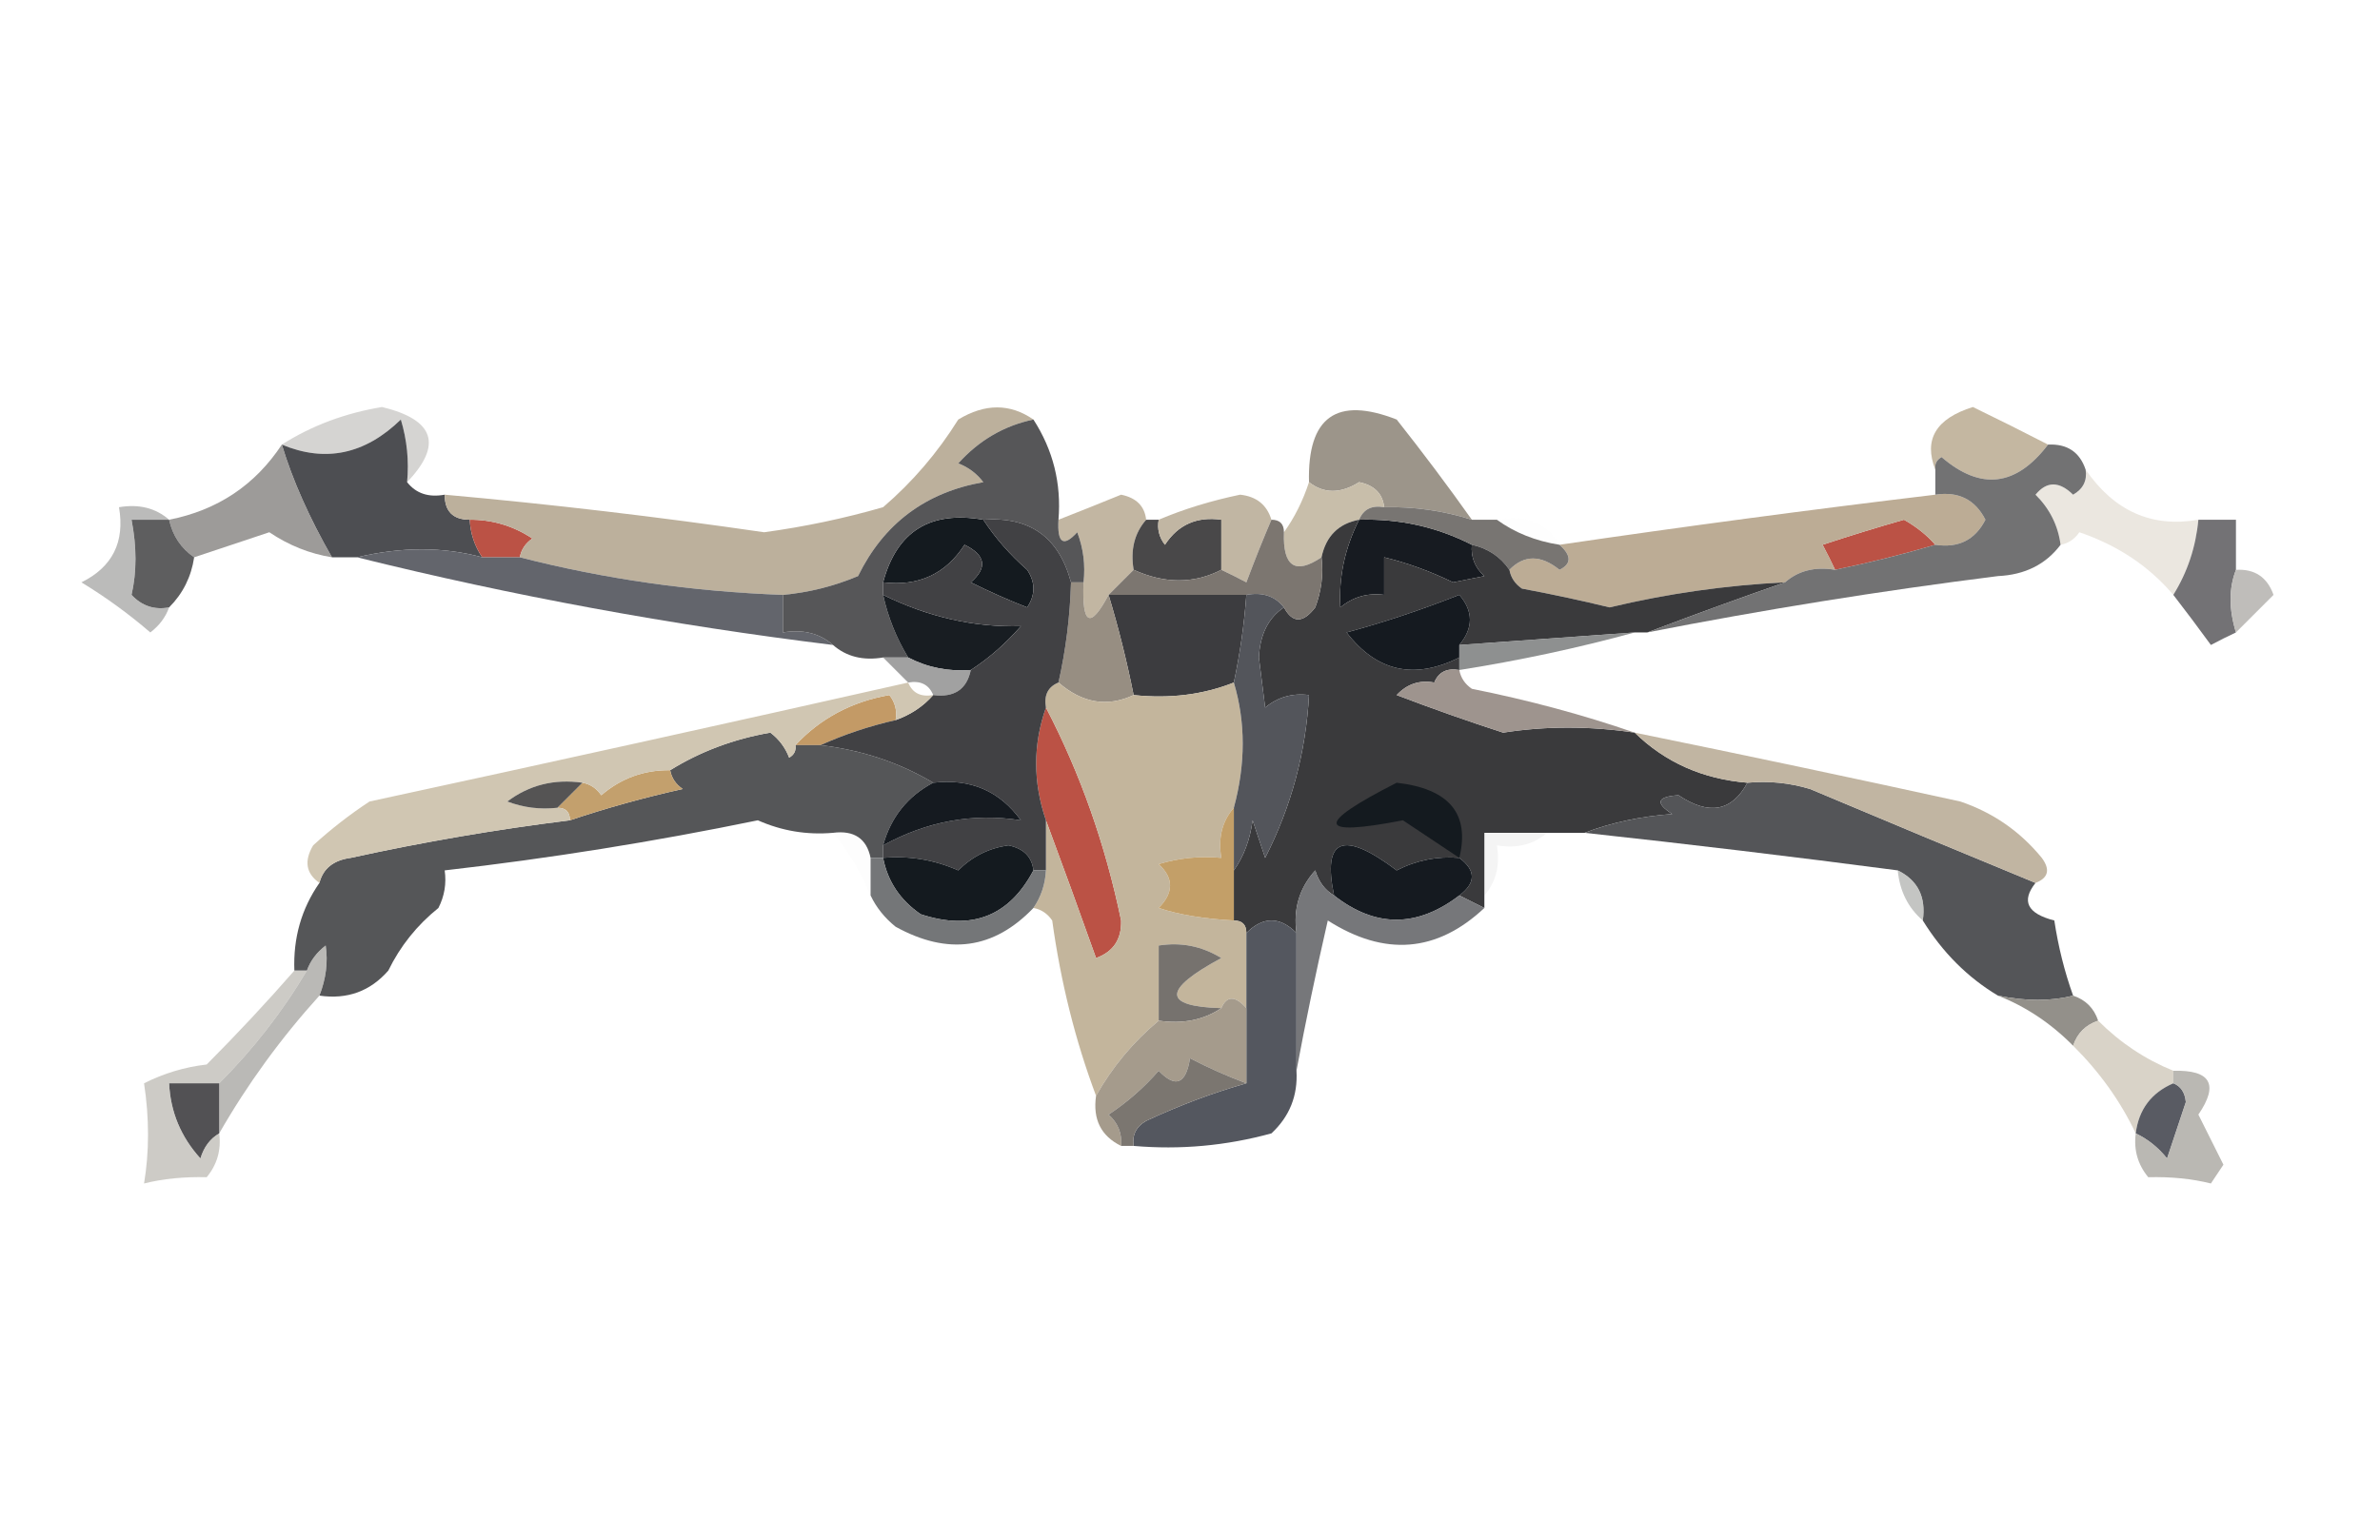 <?xml version="1.0" encoding="UTF-8"?>
<!DOCTYPE svg PUBLIC "-//W3C//DTD SVG 1.1//EN" "http://www.w3.org/Graphics/SVG/1.1/DTD/svg11.dtd">
<svg xmlns="http://www.w3.org/2000/svg" version="1.1" width="190px" height="123px" style="shape-rendering:geometricPrecision; text-rendering:geometricPrecision; image-rendering:optimizeQuality; fill-rule:evenodd; clip-rule:evenodd" xmlns:xlink="http://www.w3.org/1999/xlink">
<g><path style="opacity:0.396" fill="#96948f" d="M 32.5,38.5 C 32.66,36.801 32.493,35.134 32,33.5C 29.138,36.284 25.971,36.95 22.5,35.5C 24.879,33.987 27.545,32.987 30.5,32.5C 34.685,33.512 35.352,35.512 32.5,38.5 Z"/></g>
<g><path style="opacity:1" fill="#9c958a" d="M 117.5,41.5 C 115.236,40.781 112.903,40.448 110.5,40.5C 110.38,39.414 109.713,38.747 108.5,38.5C 107.02,39.432 105.687,39.432 104.5,38.5C 104.369,33.292 106.702,31.625 111.5,33.5C 113.622,36.184 115.622,38.851 117.5,41.5 Z"/></g>
<g><path style="opacity:1" fill="#c4b7a1" d="M 163.5,35.5 C 160.95,38.852 158.117,39.185 155,36.5C 154.601,36.728 154.435,37.062 154.5,37.5C 153.552,35.087 154.552,33.42 157.5,32.5C 159.604,33.52 161.604,34.52 163.5,35.5 Z"/></g>
<g><path style="opacity:1" fill="#4d4e52" d="M 32.5,38.5 C 33.209,39.404 34.209,39.737 35.5,39.5C 35.5,40.833 36.167,41.5 37.5,41.5C 37.557,42.609 37.89,43.609 38.5,44.5C 35.392,43.655 32.059,43.655 28.5,44.5C 27.833,44.5 27.167,44.5 26.5,44.5C 24.685,41.326 23.351,38.326 22.5,35.5C 25.971,36.95 29.138,36.284 32,33.5C 32.493,35.134 32.66,36.801 32.5,38.5 Z"/></g>
<g><path style="opacity:1" fill="#c8beaa" d="M 104.5,38.5 C 105.687,39.432 107.02,39.432 108.5,38.5C 109.713,38.747 110.38,39.414 110.5,40.5C 109.508,40.328 108.842,40.662 108.5,41.5C 106.856,41.81 105.856,42.81 105.5,44.5C 103.402,45.914 102.402,45.248 102.5,42.5C 103.345,41.328 104.011,39.995 104.5,38.5 Z"/></g>
<g><path style="opacity:0.759" fill="#7e7c79" d="M 22.5,35.5 C 23.351,38.326 24.685,41.326 26.5,44.5C 24.723,44.214 23.056,43.547 21.5,42.5C 19.484,43.178 17.484,43.844 15.5,44.5C 14.449,43.778 13.782,42.778 13.5,41.5C 17.361,40.74 20.361,38.74 22.5,35.5 Z"/></g>
<g><path style="opacity:1" fill="#bb5245" d="M 37.5,41.5 C 39.308,41.491 40.975,41.991 42.5,43C 41.944,43.383 41.611,43.883 41.5,44.5C 40.5,44.5 39.5,44.5 38.5,44.5C 37.89,43.609 37.557,42.609 37.5,41.5 Z"/></g>
<g><path style="opacity:1" fill="#bcb09c" d="M 82.5,33.5 C 80.159,33.992 78.159,35.158 76.5,37C 77.308,37.308 77.975,37.808 78.5,38.5C 73.885,39.312 70.552,41.812 68.5,46C 66.564,46.813 64.564,47.313 62.5,47.5C 55.264,47.235 48.264,46.235 41.5,44.5C 41.611,43.883 41.944,43.383 42.5,43C 40.975,41.991 39.308,41.491 37.5,41.5C 36.167,41.5 35.5,40.833 35.5,39.5C 44.022,40.265 52.522,41.265 61,42.5C 64.218,42.064 67.384,41.398 70.5,40.5C 72.845,38.486 74.845,36.153 76.5,33.5C 78.636,32.207 80.636,32.207 82.5,33.5 Z"/></g>
<g><path style="opacity:1" fill="#141a1f" d="M 78.5,41.5 C 79.458,42.962 80.624,44.295 82,45.5C 82.667,46.5 82.667,47.5 82,48.5C 80.49,47.91 78.99,47.244 77.5,46.5C 78.855,45.325 78.688,44.325 77,43.5C 75.492,45.838 73.325,46.838 70.5,46.5C 71.587,42.427 74.254,40.761 78.5,41.5 Z"/></g>
<g><path style="opacity:1" fill="#c2b6a2" d="M 91.5,41.5 C 90.566,42.568 90.232,43.901 90.5,45.5C 89.833,46.167 89.167,46.833 88.5,47.5C 87.034,50.258 86.367,49.925 86.5,46.5C 86.657,45.127 86.49,43.793 86,42.5C 84.893,43.712 84.393,43.379 84.5,41.5C 86.156,40.853 87.823,40.187 89.5,39.5C 90.713,39.747 91.38,40.414 91.5,41.5 Z"/></g>
<g><path style="opacity:1" fill="#171b21" d="M 108.5,41.5 C 111.697,41.405 114.697,42.072 117.5,43.5C 117.414,44.496 117.748,45.329 118.5,46C 117.667,46.167 116.833,46.333 116,46.5C 114.2,45.622 112.367,44.955 110.5,44.5C 110.5,45.5 110.5,46.5 110.5,47.5C 109.178,47.33 108.011,47.663 107,48.5C 106.865,46.078 107.365,43.745 108.5,41.5 Z"/></g>
<g><path style="opacity:0.012" fill="#cfcdcb" d="M 119.5,41.5 C 121.781,41.077 123.448,41.744 124.5,43.5C 122.597,43.204 120.93,42.538 119.5,41.5 Z"/></g>
<g><path style="opacity:1" fill="#bb5245" d="M 154.5,43.5 C 151.947,44.255 149.28,44.922 146.5,45.5C 146.196,44.85 145.863,44.184 145.5,43.5C 147.686,42.779 149.853,42.112 152,41.5C 152.995,42.066 153.828,42.733 154.5,43.5 Z"/></g>
<g><path style="opacity:1" fill="#494849" d="M 91.5,41.5 C 91.833,41.5 92.167,41.5 92.5,41.5C 92.369,42.239 92.536,42.906 93,43.5C 94.049,41.893 95.549,41.227 97.5,41.5C 97.5,42.833 97.5,44.167 97.5,45.5C 95.312,46.623 92.979,46.623 90.5,45.5C 90.232,43.901 90.566,42.568 91.5,41.5 Z"/></g>
<g><path style="opacity:1" fill="#bcac95" d="M 154.5,39.5 C 156.346,39.222 157.68,39.889 158.5,41.5C 157.68,43.111 156.346,43.778 154.5,43.5C 153.828,42.733 152.995,42.066 152,41.5C 149.853,42.112 147.686,42.779 145.5,43.5C 145.863,44.184 146.196,44.85 146.5,45.5C 144.901,45.232 143.568,45.566 142.5,46.5C 137.778,46.731 133.111,47.398 128.5,48.5C 126.181,47.936 123.847,47.436 121.5,47C 120.944,46.617 120.611,46.117 120.5,45.5C 121.672,44.295 123.005,44.295 124.5,45.5C 125.463,45.03 125.463,44.364 124.5,43.5C 134.473,42.036 144.473,40.702 154.5,39.5 Z"/></g>
<g><path style="opacity:1" fill="#5e5e5f" d="M 13.5,41.5 C 13.782,42.778 14.449,43.778 15.5,44.5C 15.267,46.062 14.601,47.395 13.5,48.5C 12.325,48.719 11.325,48.386 10.5,47.5C 10.92,45.674 10.92,43.674 10.5,41.5C 11.5,41.5 12.5,41.5 13.5,41.5 Z"/></g>
<g><path style="opacity:1" fill="#63656c" d="M 38.5,44.5 C 39.5,44.5 40.5,44.5 41.5,44.5C 48.264,46.235 55.264,47.235 62.5,47.5C 62.5,48.5 62.5,49.5 62.5,50.5C 64.099,50.232 65.432,50.566 66.5,51.5C 53.571,49.912 40.904,47.579 28.5,44.5C 32.059,43.655 35.392,43.655 38.5,44.5 Z"/></g>
<g><path style="opacity:1" fill="#787572" d="M 108.5,41.5 C 108.842,40.662 109.508,40.328 110.5,40.5C 112.903,40.448 115.236,40.781 117.5,41.5C 118.167,41.5 118.833,41.5 119.5,41.5C 120.93,42.538 122.597,43.204 124.5,43.5C 125.463,44.364 125.463,45.03 124.5,45.5C 123.005,44.295 121.672,44.295 120.5,45.5C 119.778,44.449 118.778,43.782 117.5,43.5C 114.697,42.072 111.697,41.405 108.5,41.5 Z"/></g>
<g><path style="opacity:0.388" fill="#cbc2b0" d="M 166.5,37.5 C 168.786,40.817 171.786,42.15 175.5,41.5C 175.296,43.685 174.63,45.685 173.5,47.5C 171.556,45.209 169.056,43.543 166,42.5C 165.617,43.056 165.117,43.389 164.5,43.5C 164.297,41.956 163.63,40.622 162.5,39.5C 163.391,38.41 164.391,38.41 165.5,39.5C 166.298,39.043 166.631,38.376 166.5,37.5 Z"/></g>
<g><path style="opacity:1" fill="#737275" d="M 175.5,41.5 C 176.5,41.5 177.5,41.5 178.5,41.5C 178.5,42.833 178.5,44.167 178.5,45.5C 177.929,46.973 177.929,48.64 178.5,50.5C 177.85,50.804 177.183,51.137 176.5,51.5C 175.479,50.099 174.479,48.765 173.5,47.5C 174.63,45.685 175.296,43.685 175.5,41.5 Z"/></g>
<g><path style="opacity:1" fill="#565658" d="M 82.5,33.5 C 84.072,35.935 84.739,38.601 84.5,41.5C 84.393,43.379 84.893,43.712 86,42.5C 86.49,43.793 86.657,45.127 86.5,46.5C 86.167,46.5 85.833,46.5 85.5,46.5C 84.535,42.892 82.202,41.226 78.5,41.5C 74.254,40.761 71.587,42.427 70.5,46.5C 70.5,46.833 70.5,47.167 70.5,47.5C 70.892,49.284 71.559,50.95 72.5,52.5C 71.833,52.5 71.167,52.5 70.5,52.5C 68.901,52.768 67.568,52.434 66.5,51.5C 65.432,50.566 64.099,50.232 62.5,50.5C 62.5,49.5 62.5,48.5 62.5,47.5C 64.564,47.313 66.564,46.813 68.5,46C 70.552,41.812 73.885,39.312 78.5,38.5C 77.975,37.808 77.308,37.308 76.5,37C 78.159,35.158 80.159,33.992 82.5,33.5 Z"/></g>
<g><path style="opacity:1" fill="#c1b6a3" d="M 101.5,41.5 C 100.837,43.042 100.17,44.709 99.5,46.5C 98.817,46.137 98.15,45.804 97.5,45.5C 97.5,44.167 97.5,42.833 97.5,41.5C 95.549,41.227 94.049,41.893 93,43.5C 92.536,42.906 92.369,42.239 92.5,41.5C 94.487,40.657 96.654,39.99 99,39.5C 100.301,39.639 101.134,40.305 101.5,41.5 Z"/></g>
<g><path style="opacity:1" fill="#3a3a3c" d="M 108.5,41.5 C 107.365,43.745 106.865,46.078 107,48.5C 108.011,47.663 109.178,47.33 110.5,47.5C 110.5,46.5 110.5,45.5 110.5,44.5C 112.367,44.955 114.2,45.622 116,46.5C 116.833,46.333 117.667,46.167 118.5,46C 117.748,45.329 117.414,44.496 117.5,43.5C 118.778,43.782 119.778,44.449 120.5,45.5C 120.611,46.117 120.944,46.617 121.5,47C 123.847,47.436 126.181,47.936 128.5,48.5C 133.111,47.398 137.778,46.731 142.5,46.5C 139.226,47.632 135.559,48.966 131.5,50.5C 131.167,50.5 130.833,50.5 130.5,50.5C 125.833,50.833 121.167,51.167 116.5,51.5C 117.626,50.142 117.626,48.808 116.5,47.5C 113.44,48.706 110.44,49.706 107.5,50.5C 109.91,53.633 112.91,54.3 116.5,52.5C 116.5,52.833 116.5,53.167 116.5,53.5C 115.508,53.328 114.842,53.662 114.5,54.5C 113.325,54.281 112.325,54.614 111.5,55.5C 114.326,56.58 117.159,57.58 120,58.5C 123.398,57.966 126.898,57.966 130.5,58.5C 132.934,60.874 135.934,62.208 139.5,62.5C 138.261,64.797 136.428,65.13 134,63.5C 132.278,63.611 132.112,64.111 133.5,65C 130.964,65.186 128.631,65.686 126.5,66.5C 125.5,66.5 124.5,66.5 123.5,66.5C 121.833,66.5 120.167,66.5 118.5,66.5C 118.5,68.167 118.5,69.833 118.5,71.5C 118.5,71.833 118.5,72.167 118.5,72.5C 117.833,72.167 117.167,71.833 116.5,71.5C 117.833,70.5 117.833,69.5 116.5,68.5C 114.738,68.357 113.071,68.691 111.5,69.5C 107.219,66.271 105.552,66.938 106.5,71.5C 105.778,71.082 105.278,70.416 105,69.5C 103.731,70.905 103.231,72.571 103.5,74.5C 102.167,73.167 100.833,73.167 99.5,74.5C 99.5,73.833 99.167,73.5 98.5,73.5C 98.5,72.167 98.5,70.833 98.5,69.5C 99.29,68.391 99.79,67.058 100,65.5C 100.333,66.5 100.667,67.5 101,68.5C 103.09,64.401 104.256,60.067 104.5,55.5C 103.178,55.33 102.011,55.663 101,56.5C 100.833,55.167 100.667,53.833 100.5,52.5C 100.585,50.667 101.252,49.334 102.5,48.5C 103.189,49.774 104.023,49.774 105,48.5C 105.49,47.207 105.657,45.873 105.5,44.5C 105.856,42.81 106.856,41.81 108.5,41.5 Z"/></g>
<g><path style="opacity:0.622" fill="#929391" d="M 13.5,41.5 C 12.5,41.5 11.5,41.5 10.5,41.5C 10.92,43.674 10.92,45.674 10.5,47.5C 11.325,48.386 12.325,48.719 13.5,48.5C 13.217,49.289 12.717,49.956 12,50.5C 10.287,49.024 8.453,47.69 6.5,46.5C 8.978,45.278 9.978,43.278 9.5,40.5C 11.099,40.232 12.432,40.566 13.5,41.5 Z"/></g>
<g><path style="opacity:1" fill="#7c7670" d="M 101.5,41.5 C 102.167,41.5 102.5,41.833 102.5,42.5C 102.402,45.248 103.402,45.914 105.5,44.5C 105.657,45.873 105.49,47.207 105,48.5C 104.023,49.774 103.189,49.774 102.5,48.5C 101.791,47.596 100.791,47.263 99.5,47.5C 95.833,47.5 92.167,47.5 88.5,47.5C 89.167,46.833 89.833,46.167 90.5,45.5C 92.979,46.623 95.312,46.623 97.5,45.5C 98.15,45.804 98.817,46.137 99.5,46.5C 100.17,44.709 100.837,43.042 101.5,41.5 Z"/></g>
<g><path style="opacity:0.873" fill="#b6b4b0" d="M 178.5,45.5 C 179.995,45.415 180.995,46.081 181.5,47.5C 180.452,48.548 179.452,49.548 178.5,50.5C 177.929,48.64 177.929,46.973 178.5,45.5 Z"/></g>
<g><path style="opacity:1" fill="#181d22" d="M 70.5,47.5 C 74.085,49.268 77.751,50.101 81.5,50C 80.269,51.405 78.936,52.571 77.5,53.5C 75.709,53.634 74.042,53.301 72.5,52.5C 71.559,50.95 70.892,49.284 70.5,47.5 Z"/></g>
<g><path style="opacity:1" fill="#3c3c3f" d="M 88.5,47.5 C 92.167,47.5 95.833,47.5 99.5,47.5C 99.326,49.861 98.993,52.194 98.5,54.5C 96.052,55.473 93.385,55.806 90.5,55.5C 89.957,52.782 89.291,50.115 88.5,47.5 Z"/></g>
<g><path style="opacity:1" fill="#151a20" d="M 116.5,51.5 C 116.5,51.833 116.5,52.167 116.5,52.5C 112.91,54.3 109.91,53.633 107.5,50.5C 110.44,49.706 113.44,48.706 116.5,47.5C 117.626,48.808 117.626,50.142 116.5,51.5 Z"/></g>
<g><path style="opacity:0.929" fill="#676769" d="M 163.5,35.5 C 165.027,35.427 166.027,36.094 166.5,37.5C 166.631,38.376 166.298,39.043 165.5,39.5C 164.391,38.41 163.391,38.41 162.5,39.5C 163.63,40.622 164.297,41.956 164.5,43.5C 163.319,45.067 161.653,45.901 159.5,46C 150.101,47.184 140.767,48.684 131.5,50.5C 135.559,48.966 139.226,47.632 142.5,46.5C 143.568,45.566 144.901,45.232 146.5,45.5C 149.28,44.922 151.947,44.255 154.5,43.5C 156.346,43.778 157.68,43.111 158.5,41.5C 157.68,39.889 156.346,39.222 154.5,39.5C 154.5,38.833 154.5,38.167 154.5,37.5C 154.435,37.062 154.601,36.728 155,36.5C 158.117,39.185 160.95,38.852 163.5,35.5 Z"/></g>
<g><path style="opacity:1" fill="#978e82" d="M 85.5,46.5 C 85.833,46.5 86.167,46.5 86.5,46.5C 86.367,49.925 87.034,50.258 88.5,47.5C 89.291,50.115 89.957,52.782 90.5,55.5C 88.402,56.484 86.402,56.151 84.5,54.5C 85.092,51.873 85.425,49.206 85.5,46.5 Z"/></g>
<g><path style="opacity:0.863" fill="#7c7e7e" d="M 130.5,50.5 C 126.006,51.734 121.339,52.734 116.5,53.5C 116.5,53.167 116.5,52.833 116.5,52.5C 116.5,52.167 116.5,51.833 116.5,51.5C 121.167,51.167 125.833,50.833 130.5,50.5 Z"/></g>
<g><path style="opacity:0.918" fill="#999a99" d="M 70.5,52.5 C 71.167,52.5 71.833,52.5 72.5,52.5C 74.042,53.301 75.709,53.634 77.5,53.5C 77.179,55.048 76.179,55.715 74.5,55.5C 74.158,54.662 73.492,54.328 72.5,54.5C 71.833,53.833 71.167,53.167 70.5,52.5 Z"/></g>
<g><path style="opacity:1" fill="#c39a66" d="M 71.5,57.5 C 69.421,57.971 67.421,58.637 65.5,59.5C 64.833,59.5 64.167,59.5 63.5,59.5C 65.495,57.361 67.995,56.027 71,55.5C 71.464,56.094 71.631,56.761 71.5,57.5 Z"/></g>
<g><path style="opacity:1" fill="#bb5245" d="M 83.5,56.5 C 86.247,61.775 88.247,67.442 89.5,73.5C 89.547,75 88.88,76 87.5,76.5C 86.162,72.738 84.828,69.071 83.5,65.5C 82.459,62.458 82.459,59.458 83.5,56.5 Z"/></g>
<g><path style="opacity:1" fill="#c3b59c" d="M 84.5,54.5 C 86.402,56.151 88.402,56.484 90.5,55.5C 93.385,55.806 96.052,55.473 98.5,54.5C 99.444,57.668 99.444,61.001 98.5,64.5C 97.566,65.568 97.232,66.901 97.5,68.5C 95.801,68.34 94.134,68.507 92.5,69C 93.711,70.113 93.711,71.28 92.5,72.5C 94.076,73.032 96.076,73.365 98.5,73.5C 99.167,73.5 99.5,73.833 99.5,74.5C 99.5,76.5 99.5,78.5 99.5,80.5C 98.604,79.494 97.938,79.494 97.5,80.5C 92.796,80.367 92.796,79.034 97.5,76.5C 95.955,75.548 94.288,75.215 92.5,75.5C 92.5,77.5 92.5,79.5 92.5,81.5C 90.463,83.202 88.797,85.202 87.5,87.5C 85.85,83.107 84.683,78.44 84,73.5C 83.617,72.944 83.117,72.611 82.5,72.5C 83.11,71.609 83.443,70.609 83.5,69.5C 83.5,68.167 83.5,66.833 83.5,65.5C 84.828,69.071 86.162,72.738 87.5,76.5C 88.88,76 89.547,75 89.5,73.5C 88.247,67.442 86.247,61.775 83.5,56.5C 83.328,55.508 83.662,54.842 84.5,54.5 Z"/></g>
<g><path style="opacity:1" fill="#53555b" d="M 99.5,47.5 C 100.791,47.263 101.791,47.596 102.5,48.5C 101.252,49.334 100.585,50.667 100.5,52.5C 100.667,53.833 100.833,55.167 101,56.5C 102.011,55.663 103.178,55.33 104.5,55.5C 104.256,60.067 103.09,64.401 101,68.5C 100.667,67.5 100.333,66.5 100,65.5C 99.79,67.058 99.29,68.391 98.5,69.5C 98.5,67.833 98.5,66.167 98.5,64.5C 99.444,61.001 99.444,57.668 98.5,54.5C 98.993,52.194 99.326,49.861 99.5,47.5 Z"/></g>
<g><path style="opacity:1" fill="#9e948e" d="M 116.5,53.5 C 116.611,54.117 116.944,54.617 117.5,55C 122.031,55.907 126.364,57.073 130.5,58.5C 126.898,57.966 123.398,57.966 120,58.5C 117.159,57.58 114.326,56.58 111.5,55.5C 112.325,54.614 113.325,54.281 114.5,54.5C 114.842,53.662 115.508,53.328 116.5,53.5 Z"/></g>
<g><path style="opacity:1" fill="#555658" d="M 63.5,59.5 C 64.167,59.5 64.833,59.5 65.5,59.5C 68.797,59.89 71.797,60.89 74.5,62.5C 72.457,63.579 71.124,65.246 70.5,67.5C 70.5,67.833 70.5,68.167 70.5,68.5C 70.167,68.5 69.833,68.5 69.5,68.5C 69.179,66.952 68.179,66.285 66.5,66.5C 64.409,66.682 62.409,66.348 60.5,65.5C 52.23,67.205 43.897,68.539 35.5,69.5C 35.65,70.552 35.483,71.552 35,72.5C 33.287,73.878 31.953,75.545 31,77.5C 29.556,79.155 27.722,79.822 25.5,79.5C 26.028,78.153 26.195,76.819 26,75.5C 25.283,76.044 24.783,76.711 24.5,77.5C 24.167,77.5 23.833,77.5 23.5,77.5C 23.4,74.891 24.067,72.558 25.5,70.5C 25.791,69.351 26.624,68.684 28,68.5C 33.797,67.228 39.631,66.228 45.5,65.5C 48.421,64.519 51.421,63.685 54.5,63C 53.944,62.617 53.611,62.117 53.5,61.5C 55.911,60.007 58.578,59.007 61.5,58.5C 62.192,59.025 62.692,59.692 63,60.5C 63.399,60.272 63.565,59.938 63.5,59.5 Z"/></g>
<g><path style="opacity:1" fill="#c3a06d" d="M 53.5,61.5 C 53.611,62.117 53.944,62.617 54.5,63C 51.421,63.685 48.421,64.519 45.5,65.5C 45.5,64.833 45.167,64.5 44.5,64.5C 45.167,63.833 45.833,63.167 46.5,62.5C 47.117,62.611 47.617,62.944 48,63.5C 49.584,62.139 51.418,61.472 53.5,61.5 Z"/></g>
<g><path style="opacity:1" fill="#414144" d="M 78.5,41.5 C 82.202,41.226 84.535,42.892 85.5,46.5C 85.425,49.206 85.092,51.873 84.5,54.5C 83.662,54.842 83.328,55.508 83.5,56.5C 82.459,59.458 82.459,62.458 83.5,65.5C 83.5,66.833 83.5,68.167 83.5,69.5C 83.167,69.5 82.833,69.5 82.5,69.5C 82.38,68.414 81.713,67.747 80.5,67.5C 78.945,67.722 77.611,68.389 76.5,69.5C 74.591,68.652 72.591,68.318 70.5,68.5C 70.5,68.167 70.5,67.833 70.5,67.5C 74.011,65.571 77.677,64.905 81.5,65.5C 79.796,63.151 77.463,62.151 74.5,62.5C 71.797,60.89 68.797,59.89 65.5,59.5C 67.421,58.637 69.421,57.971 71.5,57.5C 72.71,57.068 73.71,56.401 74.5,55.5C 76.179,55.715 77.179,55.048 77.5,53.5C 78.936,52.571 80.269,51.405 81.5,50C 77.751,50.101 74.085,49.268 70.5,47.5C 70.5,47.167 70.5,46.833 70.5,46.5C 73.325,46.838 75.492,45.838 77,43.5C 78.688,44.325 78.855,45.325 77.5,46.5C 78.99,47.244 80.49,47.91 82,48.5C 82.667,47.5 82.667,46.5 82,45.5C 80.624,44.295 79.458,42.962 78.5,41.5 Z"/></g>
<g><path style="opacity:1" fill="#d0c6b2" d="M 72.5,54.5 C 72.842,55.338 73.508,55.672 74.5,55.5C 73.71,56.401 72.71,57.068 71.5,57.5C 71.631,56.761 71.464,56.094 71,55.5C 67.995,56.027 65.495,57.361 63.5,59.5C 63.565,59.938 63.399,60.272 63,60.5C 62.692,59.692 62.192,59.025 61.5,58.5C 58.578,59.007 55.911,60.007 53.5,61.5C 51.418,61.472 49.584,62.139 48,63.5C 47.617,62.944 47.117,62.611 46.5,62.5C 44.249,62.181 42.249,62.681 40.5,64C 41.793,64.49 43.127,64.657 44.5,64.5C 45.167,64.5 45.5,64.833 45.5,65.5C 39.631,66.228 33.797,67.228 28,68.5C 26.624,68.684 25.791,69.351 25.5,70.5C 24.427,69.749 24.26,68.749 25,67.5C 26.41,66.213 27.91,65.046 29.5,64C 43.867,60.894 58.2,57.727 72.5,54.5 Z"/></g>
<g><path style="opacity:1" fill="#555454" d="M 46.5,62.5 C 45.833,63.167 45.167,63.833 44.5,64.5C 43.127,64.657 41.793,64.49 40.5,64C 42.249,62.681 44.249,62.181 46.5,62.5 Z"/></g>
<g><path style="opacity:1" fill="#151a20" d="M 74.5,62.5 C 77.463,62.151 79.796,63.151 81.5,65.5C 77.677,64.905 74.011,65.571 70.5,67.5C 71.124,65.246 72.457,63.579 74.5,62.5 Z"/></g>
<g><path style="opacity:1" fill="#141a1f" d="M 116.5,68.5 C 115.077,67.552 113.577,66.552 112,65.5C 105.105,66.839 104.938,65.839 111.5,62.5C 115.696,62.982 117.363,64.982 116.5,68.5 Z"/></g>
<g><path style="opacity:1" fill="#545558" d="M 139.5,62.5 C 141.199,62.34 142.866,62.507 144.5,63C 150.578,65.563 156.578,68.063 162.5,70.5C 161.342,71.95 161.842,72.95 164,73.5C 164.315,75.586 164.815,77.586 165.5,79.5C 163.741,79.954 161.741,79.954 159.5,79.5C 157.077,78.05 155.077,76.05 153.5,73.5C 153.771,71.62 153.104,70.287 151.5,69.5C 143.183,68.407 134.85,67.407 126.5,66.5C 128.631,65.686 130.964,65.186 133.5,65C 132.112,64.111 132.278,63.611 134,63.5C 136.428,65.13 138.261,64.797 139.5,62.5 Z"/></g>
<g><path style="opacity:1" fill="#c1b5a2" d="M 130.5,58.5 C 139.16,60.266 147.827,62.099 156.5,64C 159.102,64.883 161.269,66.383 163,68.5C 163.692,69.437 163.525,70.103 162.5,70.5C 156.578,68.063 150.578,65.563 144.5,63C 142.866,62.507 141.199,62.34 139.5,62.5C 135.934,62.208 132.934,60.874 130.5,58.5 Z"/></g>
<g><path style="opacity:1" fill="#c39f68" d="M 98.5,64.5 C 98.5,66.167 98.5,67.833 98.5,69.5C 98.5,70.833 98.5,72.167 98.5,73.5C 96.076,73.365 94.076,73.032 92.5,72.5C 93.711,71.28 93.711,70.113 92.5,69C 94.134,68.507 95.801,68.34 97.5,68.5C 97.232,66.901 97.566,65.568 98.5,64.5 Z"/></g>
<g><path style="opacity:0.094" fill="#8f9091" d="M 123.5,66.5 C 122.432,67.434 121.099,67.768 119.5,67.5C 119.768,69.099 119.434,70.432 118.5,71.5C 118.5,69.833 118.5,68.167 118.5,66.5C 120.167,66.5 121.833,66.5 123.5,66.5 Z"/></g>
<g><path style="opacity:0.031" fill="#b0b0b1" d="M 66.5,66.5 C 68.179,66.285 69.179,66.952 69.5,68.5C 69.5,69.5 69.5,70.5 69.5,71.5C 68.767,69.706 67.767,68.039 66.5,66.5 Z"/></g>
<g><path style="opacity:1" fill="#141a1f" d="M 82.5,69.5 C 80.562,73.169 77.562,74.336 73.5,73C 71.859,71.871 70.859,70.371 70.5,68.5C 72.591,68.318 74.591,68.652 76.5,69.5C 77.611,68.389 78.945,67.722 80.5,67.5C 81.713,67.747 82.38,68.414 82.5,69.5 Z"/></g>
<g><path style="opacity:1" fill="#151a20" d="M 116.5,68.5 C 117.833,69.5 117.833,70.5 116.5,71.5C 113.125,74.082 109.792,74.082 106.5,71.5C 105.552,66.938 107.219,66.271 111.5,69.5C 113.071,68.691 114.738,68.357 116.5,68.5 Z"/></g>
<g><path style="opacity:0.702" fill="#abacaa" d="M 151.5,69.5 C 153.104,70.287 153.771,71.62 153.5,73.5C 152.326,72.486 151.66,71.153 151.5,69.5 Z"/></g>
<g><path style="opacity:0.953" fill="#6d6f71" d="M 69.5,68.5 C 69.833,68.5 70.167,68.5 70.5,68.5C 70.859,70.371 71.859,71.871 73.5,73C 77.562,74.336 80.562,73.169 82.5,69.5C 82.833,69.5 83.167,69.5 83.5,69.5C 83.443,70.609 83.11,71.609 82.5,72.5C 79.335,75.803 75.668,76.303 71.5,74C 70.62,73.292 69.953,72.458 69.5,71.5C 69.5,70.5 69.5,69.5 69.5,68.5 Z"/></g>
<g><path style="opacity:1" fill="#54575f" d="M 103.5,74.5 C 103.5,78.167 103.5,81.833 103.5,85.5C 103.617,87.484 102.95,89.15 101.5,90.5C 97.893,91.489 94.226,91.823 90.5,91.5C 90.369,90.624 90.703,89.957 91.5,89.5C 94.194,88.246 96.861,87.246 99.5,86.5C 99.5,84.5 99.5,82.5 99.5,80.5C 99.5,78.5 99.5,76.5 99.5,74.5C 100.833,73.167 102.167,73.167 103.5,74.5 Z"/></g>
<g><path style="opacity:0.918" fill="#6b6c6f" d="M 106.5,71.5 C 109.792,74.082 113.125,74.082 116.5,71.5C 117.167,71.833 117.833,72.167 118.5,72.5C 114.708,76.06 110.541,76.394 106,73.5C 105.056,77.609 104.222,81.609 103.5,85.5C 103.5,81.833 103.5,78.167 103.5,74.5C 103.231,72.571 103.731,70.905 105,69.5C 105.278,70.416 105.778,71.082 106.5,71.5 Z"/></g>
<g><path style="opacity:1" fill="#76726e" d="M 97.5,80.5 C 96.081,81.451 94.415,81.784 92.5,81.5C 92.5,79.5 92.5,77.5 92.5,75.5C 94.288,75.215 95.955,75.548 97.5,76.5C 92.796,79.034 92.796,80.367 97.5,80.5 Z"/></g>
<g><path style="opacity:1" fill="#a59b8c" d="M 99.5,80.5 C 99.5,82.5 99.5,84.5 99.5,86.5C 97.971,85.933 96.471,85.267 95,84.5C 94.676,86.569 93.843,86.902 92.5,85.5C 91.315,86.853 89.981,88.02 88.5,89C 89.252,89.671 89.586,90.504 89.5,91.5C 87.896,90.713 87.229,89.38 87.5,87.5C 88.797,85.202 90.463,83.202 92.5,81.5C 94.415,81.784 96.081,81.451 97.5,80.5C 97.938,79.494 98.604,79.494 99.5,80.5 Z"/></g>
<g><path style="opacity:0.998" fill="#93908a" d="M 159.5,79.5 C 161.741,79.954 163.741,79.954 165.5,79.5C 166.5,79.833 167.167,80.5 167.5,81.5C 166.5,81.833 165.833,82.5 165.5,83.5C 163.728,81.71 161.728,80.377 159.5,79.5 Z"/></g>
<g><path style="opacity:0.859" fill="#d2ccbf" d="M 167.5,81.5 C 169.246,83.252 171.246,84.585 173.5,85.5C 173.5,85.833 173.5,86.167 173.5,86.5C 171.738,87.262 170.738,88.596 170.5,90.5C 169.283,87.933 167.616,85.6 165.5,83.5C 165.833,82.5 166.5,81.833 167.5,81.5 Z"/></g>
<g><path style="opacity:0.576" fill="#878681" d="M 25.5,79.5 C 22.41,82.913 19.744,86.58 17.5,90.5C 17.5,89.167 17.5,87.833 17.5,86.5C 20.215,83.786 22.549,80.786 24.5,77.5C 24.783,76.711 25.283,76.044 26,75.5C 26.195,76.819 26.028,78.153 25.5,79.5 Z"/></g>
<g><path style="opacity:1" fill="#7b7670" d="M 99.5,86.5 C 96.861,87.246 94.194,88.246 91.5,89.5C 90.703,89.957 90.369,90.624 90.5,91.5C 90.167,91.5 89.833,91.5 89.5,91.5C 89.586,90.504 89.252,89.671 88.5,89C 89.981,88.02 91.315,86.853 92.5,85.5C 93.843,86.902 94.676,86.569 95,84.5C 96.471,85.267 97.971,85.933 99.5,86.5 Z"/></g>
<g><path style="opacity:1" fill="#595b63" d="M 173.5,86.5 C 174.097,86.735 174.43,87.235 174.5,88C 174,89.5 173.5,91 173,92.5C 172.292,91.62 171.458,90.953 170.5,90.5C 170.738,88.596 171.738,87.262 173.5,86.5 Z"/></g>
<g><path style="opacity:1" fill="#525154" d="M 17.5,86.5 C 17.5,87.833 17.5,89.167 17.5,90.5C 16.778,90.918 16.278,91.584 16,92.5C 14.441,90.783 13.608,88.783 13.5,86.5C 14.833,86.5 16.167,86.5 17.5,86.5 Z"/></g>
<g><path style="opacity:0.843" fill="#adaba5" d="M 173.5,86.5 C 173.5,86.167 173.5,85.833 173.5,85.5C 176.487,85.422 177.153,86.589 175.5,89C 176.167,90.333 176.833,91.667 177.5,93C 177.167,93.5 176.833,94 176.5,94.5C 174.979,94.12 173.313,93.954 171.5,94C 170.663,92.989 170.33,91.822 170.5,90.5C 171.458,90.953 172.292,91.62 173,92.5C 173.5,91 174,89.5 174.5,88C 174.43,87.235 174.097,86.735 173.5,86.5 Z"/></g>
<g><path style="opacity:0.643" fill="#b1aea7" d="M 23.5,77.5 C 23.833,77.5 24.167,77.5 24.5,77.5C 22.549,80.786 20.215,83.786 17.5,86.5C 16.167,86.5 14.833,86.5 13.5,86.5C 13.608,88.783 14.441,90.783 16,92.5C 16.278,91.584 16.778,90.918 17.5,90.5C 17.67,91.822 17.337,92.989 16.5,94C 14.687,93.954 13.021,94.12 11.5,94.5C 11.923,91.956 11.923,89.29 11.5,86.5C 13.078,85.702 14.744,85.202 16.5,85C 18.966,82.521 21.299,80.021 23.5,77.5 Z"/></g>
</svg>

